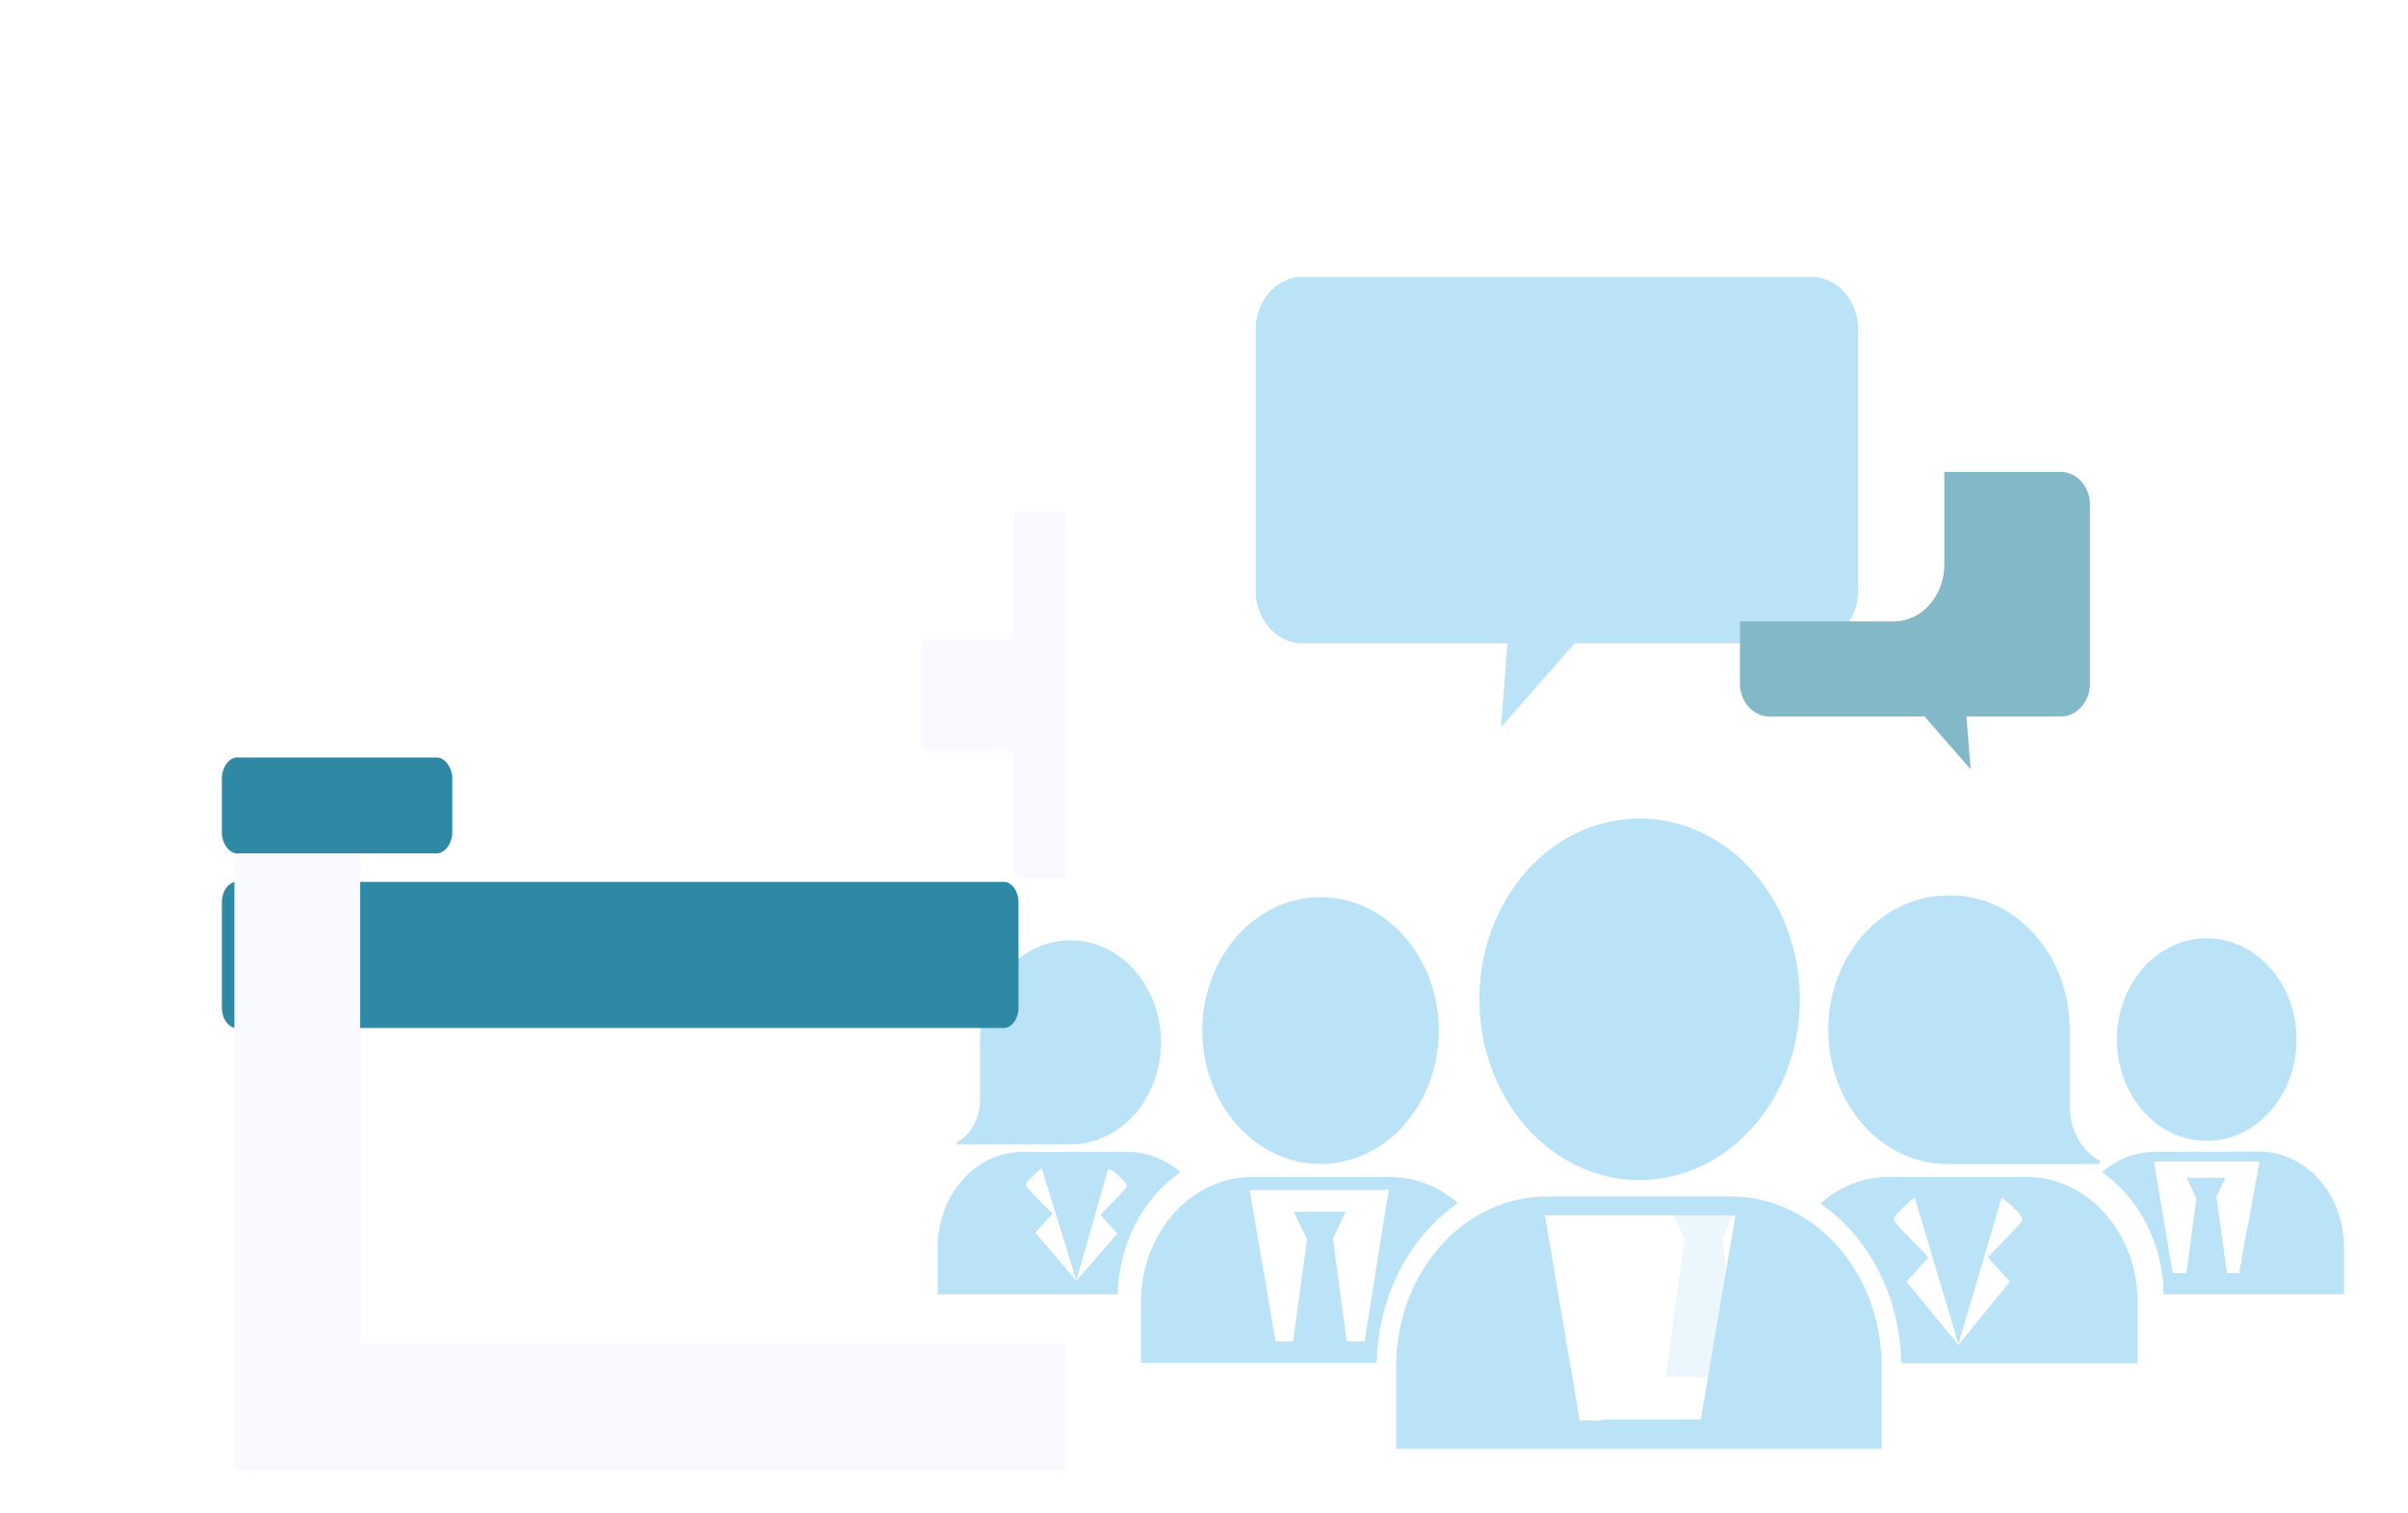 <svg width="113" height="71" viewBox="0 0 113 71" fill="none" xmlns="http://www.w3.org/2000/svg">
<g opacity="0.6" clip-path="url(#clip0_160_821)" filter="url(#filter0_dii_160_821)">
<path d="M62.899 19.189H73.853C74.142 19.211 74.432 19.169 74.706 19.065C74.98 18.96 75.234 18.796 75.451 18.581C75.669 18.366 75.847 18.105 75.975 17.812C76.103 17.519 76.178 17.201 76.197 16.875V4.314C76.178 3.988 76.103 3.67 75.975 3.377C75.847 3.084 75.669 2.823 75.451 2.608C75.234 2.393 74.98 2.228 74.706 2.124C74.432 2.02 74.142 1.978 73.853 2H50.253C49.672 1.96 49.102 2.181 48.665 2.614C48.229 3.048 47.963 3.659 47.925 4.314V16.875C47.963 17.529 48.229 18.141 48.665 18.574C49.102 19.008 49.672 19.229 50.253 19.189H59.742L59.433 23.137L62.899 19.189Z" fill="#8ED0F4"/>
<g filter="url(#filter1_dii_160_821)">
<path d="M84.075 23.193V14.58C84.045 14.172 83.876 13.794 83.602 13.526C83.328 13.258 82.972 13.122 82.61 13.148H77.239V17.683C77.193 18.385 76.904 19.038 76.435 19.502C75.966 19.966 75.355 20.203 74.732 20.163H67.652V23.193C67.681 23.6 67.851 23.979 68.125 24.247C68.399 24.515 68.755 24.65 69.117 24.625H76.311L78.475 27.104L78.28 24.625H82.61C82.972 24.65 83.328 24.515 83.602 24.247C83.876 23.979 84.045 23.6 84.075 23.193Z" fill="#2F88A4"/>
</g>
<path d="M45.419 37.368C45.419 38.61 45.746 39.823 46.359 40.855C46.972 41.886 47.843 42.688 48.861 43.16C49.878 43.632 50.998 43.752 52.076 43.504C53.154 43.256 54.143 42.653 54.917 41.769C55.69 40.886 56.214 39.764 56.42 38.544C56.627 37.325 56.508 36.063 56.078 34.92C55.648 33.777 54.926 32.804 54.005 32.125C53.084 31.446 52.004 31.091 50.904 31.106C49.443 31.125 48.048 31.794 47.022 32.966C45.995 34.138 45.419 35.72 45.419 37.368Z" fill="#8ED0F4"/>
<path d="M77.678 44.237C76.499 44.222 75.35 44.663 74.423 45.485C75.564 46.272 76.51 47.371 77.173 48.681C77.836 49.992 78.195 51.469 78.215 52.978H89.316V50.095C89.311 48.539 88.761 47.049 87.784 45.951C86.808 44.853 85.486 44.237 84.107 44.237H77.678ZM82.268 48.02L83.31 49.158L80.901 52.115L78.476 49.158L79.517 48.02C79.517 48.02 77.971 46.44 77.89 46.293C77.808 46.147 78.85 45.228 78.85 45.228L80.901 52.115L82.935 45.228C82.935 45.228 84.01 46.055 83.879 46.293C83.749 46.532 82.268 48.001 82.268 48.001V48.02Z" fill="#8ED0F4"/>
<path d="M42.538 50.095V52.96H53.606C53.634 51.451 53.998 49.974 54.663 48.666C55.329 47.356 56.275 46.257 57.414 45.467C56.484 44.653 55.337 44.219 54.159 44.237H47.763C46.383 44.237 45.059 44.853 44.08 45.95C43.101 47.048 42.547 48.538 42.538 50.095ZM53.931 44.843H54.159L52.971 51.931H52.19L51.555 47.157L52.174 45.853H49.7L50.334 47.157L49.683 51.931H48.902L47.649 44.861H53.834L53.931 44.843Z" fill="#8ED0F4"/>
<path d="M51.62 47.175L52.255 51.95H53.036L54.159 44.861H47.648L48.853 51.95H49.618L50.269 47.175L49.634 45.871H52.157L51.538 47.175H51.62Z" fill="white"/>
<path d="M58.423 35.882C58.42 37.561 58.859 39.204 59.684 40.602C60.509 42 61.683 43.09 63.058 43.735C64.433 44.379 65.946 44.549 67.406 44.222C68.866 43.895 70.207 43.087 71.26 41.899C72.313 40.712 73.029 39.198 73.319 37.551C73.609 35.903 73.458 34.196 72.887 32.645C72.316 31.094 71.35 29.769 70.111 28.838C68.871 27.907 67.415 27.412 65.927 27.416C63.937 27.416 62.028 28.308 60.621 29.896C59.214 31.483 58.423 33.636 58.423 35.882Z" fill="#8ED0F4"/>
<path d="M65.08 49.177L64.218 47.414L65.08 49.177Z" fill="#8ED0F4"/>
<path d="M61.581 45.154C59.708 45.154 57.911 45.994 56.586 47.489C55.261 48.983 54.517 51.011 54.517 53.124V57.091H77.304V53.124C77.304 51.017 76.564 48.995 75.246 47.502C73.929 46.008 72.14 45.164 70.272 45.154H61.581ZM68.808 55.622H63.127L61.5 46.036H61.972H69.849H70.338L68.808 55.622Z" fill="#8ED0F4"/>
<path d="M66.822 49.178L67.685 55.623H68.808L70.436 46.074H69.947H61.988H61.516L63.144 55.66H64.185L65.064 49.215L64.202 47.378H67.62L66.773 49.215L66.822 49.178Z" fill="white"/>
<g filter="url(#filter2_dii_160_821)">
<path d="M64.169 55.623H67.685L66.822 49.177H66.789L67.636 47.414H64.218L65.08 49.177H65.048L64.169 55.623Z" fill="#8ED0F4" fill-opacity="0.3" shape-rendering="crispEdges"/>
</g>
<path d="M83.879 46.276C84.01 46.037 82.935 45.211 82.935 45.211L80.901 52.097L83.31 49.141L82.268 48.002C82.268 48.002 83.814 46.423 83.879 46.276Z" fill="white"/>
<path d="M80.901 52.097L78.85 45.211C78.85 45.211 77.776 46.037 77.89 46.276C78.004 46.515 79.517 48.002 79.517 48.002L78.476 49.141L80.901 52.097Z" fill="white"/>
<path d="M80.201 31.033C78.72 31.087 77.319 31.802 76.306 33.021C75.293 34.24 74.75 35.864 74.797 37.534C74.845 39.205 75.478 40.785 76.559 41.929C77.64 43.072 79.078 43.684 80.559 43.631H87.542V43.484C87.102 43.243 86.735 42.862 86.483 42.39C86.232 41.917 86.108 41.372 86.126 40.821V37.442V37.332C86.127 36.471 85.972 35.62 85.67 34.829C85.369 34.039 84.927 33.326 84.371 32.736C83.816 32.146 83.16 31.69 82.442 31.397C81.725 31.105 80.962 30.981 80.201 31.033Z" fill="#8ED0F4"/>
<path d="M33 47.56V49.746H41.447C41.478 48.59 41.763 47.46 42.278 46.46C42.792 45.46 43.519 44.62 44.393 44.016C43.69 43.401 42.826 43.065 41.936 43.061H37.053C36.524 43.051 35.998 43.161 35.507 43.382C35.015 43.604 34.568 43.934 34.191 44.353C33.814 44.771 33.514 45.271 33.31 45.821C33.105 46.372 33 46.963 33 47.56ZM37.883 43.888L39.511 49.158L41.138 43.888C41.138 43.888 41.968 44.512 41.87 44.696C41.773 44.879 40.633 46.018 40.633 46.018L41.431 46.899L39.511 49.103L37.59 46.844L38.404 45.963C38.404 45.963 37.215 44.751 37.15 44.64C37.085 44.53 37.883 43.832 37.883 43.832V43.888Z" fill="#8ED0F4"/>
<path d="M39.51 49.104L37.883 43.834C37.883 43.834 37.069 44.458 37.15 44.642C37.232 44.826 38.404 45.964 38.404 45.964L37.59 46.846L39.51 49.104Z" fill="white"/>
<path d="M41.74 44.642C41.838 44.458 41.008 43.834 41.008 43.834L39.51 49.104L41.301 46.846L40.503 45.964C40.503 45.964 41.691 44.752 41.74 44.642Z" fill="white"/>
<path d="M34.986 40.564C35 40.985 34.906 41.401 34.715 41.762C34.525 42.124 34.246 42.416 33.912 42.603V42.713H39.234C40.074 42.713 40.895 42.432 41.594 41.905C42.293 41.379 42.837 40.63 43.159 39.754C43.48 38.878 43.564 37.915 43.4 36.985C43.236 36.055 42.832 35.201 42.238 34.531C41.644 33.861 40.887 33.404 40.063 33.219C39.239 33.034 38.385 33.129 37.608 33.492C36.832 33.855 36.169 34.469 35.702 35.257C35.235 36.045 34.986 36.972 34.986 37.92V40.564Z" fill="#8ED0F4"/>
<path d="M90.097 43.061C89.207 43.065 88.343 43.401 87.639 44.016C88.508 44.621 89.229 45.463 89.735 46.464C90.242 47.465 90.517 48.593 90.536 49.746H99V47.542C99 46.349 98.58 45.205 97.832 44.361C97.084 43.517 96.07 43.043 95.012 43.043L90.097 43.061ZM94.068 48.754H93.515L93.027 45.247L93.499 44.273H91.594L92.05 45.247L91.594 48.754H91.025L90.146 43.52H95.029L94.068 48.754Z" fill="#8ED0F4"/>
<path d="M88.339 37.791C88.339 38.732 88.586 39.652 89.049 40.434C89.513 41.216 90.171 41.826 90.941 42.186C91.712 42.546 92.559 42.64 93.377 42.456C94.195 42.273 94.946 41.82 95.535 41.155C96.125 40.489 96.526 39.642 96.689 38.719C96.852 37.797 96.768 36.84 96.449 35.971C96.13 35.102 95.59 34.359 94.896 33.837C94.203 33.314 93.388 33.035 92.554 33.035C92.001 33.035 91.453 33.158 90.941 33.397C90.43 33.636 89.965 33.987 89.574 34.428C89.182 34.87 88.872 35.394 88.66 35.971C88.448 36.548 88.339 37.167 88.339 37.791Z" fill="#8ED0F4"/>
<path d="M93.027 45.248L93.515 48.755H94.068L94.963 43.522H90.081L90.96 48.755H91.594L92.066 45.248L91.594 44.238H93.45L92.978 45.211L93.027 45.248Z" fill="white"/>
</g>
<g clip-path="url(#clip1_160_821)">
<g filter="url(#filter3_dii_160_821)">
<path d="M36.767 30.211H40.059C40.119 30.211 40.177 30.178 40.22 30.119C40.262 30.059 40.286 29.979 40.286 29.895V24.505C40.28 24.462 40.281 24.417 40.289 24.374C40.297 24.332 40.312 24.292 40.333 24.258C40.353 24.224 40.379 24.197 40.408 24.179C40.437 24.161 40.468 24.151 40.5 24.152H44.38C44.441 24.152 44.499 24.119 44.541 24.06C44.584 24 44.608 23.92 44.608 23.836V19.301C44.608 19.261 44.602 19.22 44.59 19.183C44.579 19.146 44.562 19.112 44.541 19.084C44.519 19.056 44.494 19.035 44.467 19.021C44.439 19.007 44.41 19.001 44.38 19.004H40.5C40.444 19.004 40.389 18.973 40.349 18.917C40.309 18.861 40.286 18.785 40.286 18.706V13.298C40.286 13.257 40.28 13.217 40.269 13.18C40.257 13.142 40.24 13.109 40.219 13.081C40.198 13.053 40.172 13.031 40.145 13.018C40.117 13.004 40.088 12.998 40.059 13.001H36.767C36.709 13 36.653 13.031 36.611 13.086C36.569 13.142 36.543 13.217 36.54 13.298V18.706C36.54 18.785 36.517 18.861 36.477 18.917C36.437 18.973 36.383 19.004 36.326 19.004H32.446C32.388 19.004 32.332 19.035 32.289 19.09C32.247 19.145 32.222 19.221 32.218 19.301V23.892C32.221 23.974 32.246 24.052 32.288 24.11C32.33 24.169 32.386 24.204 32.446 24.208H36.326C36.383 24.208 36.437 24.239 36.477 24.295C36.517 24.351 36.54 24.427 36.54 24.505V29.895C36.543 29.978 36.568 30.055 36.61 30.114C36.652 30.172 36.708 30.207 36.767 30.211Z" fill="#F9FAFF"/>
</g>
<g filter="url(#filter4_dii_160_821)">
<path d="M44.099 43.389H8.108C7.724 43.389 7.412 43.821 7.412 44.355V49.281C7.412 49.814 7.724 50.247 8.108 50.247H44.099C44.483 50.247 44.795 49.814 44.795 49.281V44.355C44.795 43.821 44.483 43.389 44.099 43.389Z" fill="#2F88A4"/>
</g>
<g filter="url(#filter5_dii_160_821)">
<path d="M46.949 68.983H49.09C49.331 68.983 49.563 68.85 49.733 68.612C49.904 68.376 50 68.054 50 67.719V36.122C49.996 35.789 49.899 35.47 49.73 35.234C49.56 34.998 49.33 34.863 49.09 34.859H46.949C46.709 34.863 46.48 34.998 46.31 35.234C46.14 35.47 46.043 35.789 46.039 36.122V52.032H5.9V26.774C5.923 26.474 5.86 26.173 5.725 25.937C5.59 25.7 5.393 25.547 5.178 25.51H0.709C0.496 25.552 0.303 25.707 0.17 25.942C0.038 26.178 -0.023 26.476 -0 26.774V67.663C-0.023 67.96 0.038 68.258 0.17 68.494C0.303 68.73 0.496 68.885 0.709 68.927H5.231C5.447 68.89 5.643 68.736 5.778 68.5C5.914 68.264 5.976 67.963 5.954 67.663V57.998H46.093V67.719C46.093 68.042 46.181 68.352 46.34 68.587C46.499 68.822 46.717 68.964 46.949 68.983Z" fill="#F9FAFF"/>
</g>
<g filter="url(#filter6_dii_160_821)">
<path d="M8.242 37.552C8.047 37.52 7.851 37.596 7.696 37.763C7.541 37.929 7.439 38.174 7.412 38.444V41.158C7.439 41.428 7.541 41.672 7.696 41.839C7.851 42.006 8.047 42.082 8.242 42.05H17.393C17.588 42.077 17.782 41.999 17.936 41.833C18.09 41.667 18.193 41.426 18.223 41.158V38.444C18.193 38.176 18.09 37.934 17.936 37.769C17.782 37.602 17.588 37.525 17.393 37.552H8.242Z" fill="#2F88A4"/>
</g>
</g>
<defs>
<filter id="filter0_dii_160_821" x="24" y="-7" width="90" height="80" filterUnits="userSpaceOnUse" color-interpolation-filters="sRGB">
<feFlood flood-opacity="0" result="BackgroundImageFix"/>
<feColorMatrix in="SourceAlpha" type="matrix" values="0 0 0 0 0 0 0 0 0 0 0 0 0 0 0 0 0 0 127 0" result="hardAlpha"/>
<feOffset dx="6" dy="6"/>
<feGaussianBlur stdDeviation="4"/>
<feComposite in2="hardAlpha" operator="out"/>
<feColorMatrix type="matrix" values="0 0 0 0 0.184 0 0 0 0 0.533 0 0 0 0 0.643 0 0 0 0.3 0"/>
<feBlend mode="normal" in2="BackgroundImageFix" result="effect1_dropShadow_160_821"/>
<feBlend mode="normal" in="SourceGraphic" in2="effect1_dropShadow_160_821" result="shape"/>
<feColorMatrix in="SourceAlpha" type="matrix" values="0 0 0 0 0 0 0 0 0 0 0 0 0 0 0 0 0 0 127 0" result="hardAlpha"/>
<feOffset dx="-10" dy="-11"/>
<feGaussianBlur stdDeviation="4.5"/>
<feComposite in2="hardAlpha" operator="arithmetic" k2="-1" k3="1"/>
<feColorMatrix type="matrix" values="0 0 0 0 0.184 0 0 0 0 0.533 0 0 0 0 0.643 0 0 0 0.5 0"/>
<feBlend mode="normal" in2="shape" result="effect2_innerShadow_160_821"/>
<feColorMatrix in="SourceAlpha" type="matrix" values="0 0 0 0 0 0 0 0 0 0 0 0 0 0 0 0 0 0 127 0" result="hardAlpha"/>
<feOffset dx="15" dy="16"/>
<feGaussianBlur stdDeviation="9.5"/>
<feComposite in2="hardAlpha" operator="arithmetic" k2="-1" k3="1"/>
<feColorMatrix type="matrix" values="0 0 0 0 0.184 0 0 0 0 0.533 0 0 0 0 0.643 0 0 0 0.4 0"/>
<feBlend mode="normal" in2="effect2_innerShadow_160_821" result="effect3_innerShadow_160_821"/>
</filter>
<filter id="filter1_dii_160_821" x="65.652" y="5.145" width="32.423" height="35.959" filterUnits="userSpaceOnUse" color-interpolation-filters="sRGB">
<feFlood flood-opacity="0" result="BackgroundImageFix"/>
<feColorMatrix in="SourceAlpha" type="matrix" values="0 0 0 0 0 0 0 0 0 0 0 0 0 0 0 0 0 0 127 0" result="hardAlpha"/>
<feOffset dx="6" dy="6"/>
<feGaussianBlur stdDeviation="4"/>
<feComposite in2="hardAlpha" operator="out"/>
<feColorMatrix type="matrix" values="0 0 0 0 0.557 0 0 0 0 0.816 0 0 0 0 0.957 0 0 0 0.4 0"/>
<feBlend mode="normal" in2="BackgroundImageFix" result="effect1_dropShadow_160_821"/>
<feBlend mode="normal" in="SourceGraphic" in2="effect1_dropShadow_160_821" result="shape"/>
<feColorMatrix in="SourceAlpha" type="matrix" values="0 0 0 0 0 0 0 0 0 0 0 0 0 0 0 0 0 0 127 0" result="hardAlpha"/>
<feOffset dx="-1" dy="-13"/>
<feGaussianBlur stdDeviation="4"/>
<feComposite in2="hardAlpha" operator="arithmetic" k2="-1" k3="1"/>
<feColorMatrix type="matrix" values="0 0 0 0 0.557 0 0 0 0 0.816 0 0 0 0 0.957 0 0 0 1 0"/>
<feBlend mode="normal" in2="shape" result="effect2_innerShadow_160_821"/>
<feColorMatrix in="SourceAlpha" type="matrix" values="0 0 0 0 0 0 0 0 0 0 0 0 0 0 0 0 0 0 127 0" result="hardAlpha"/>
<feOffset dx="-2" dy="5"/>
<feGaussianBlur stdDeviation="6.5"/>
<feComposite in2="hardAlpha" operator="arithmetic" k2="-1" k3="1"/>
<feColorMatrix type="matrix" values="0 0 0 0 0.2 0 0 0 0 0.239 0 0 0 0 0.259 0 0 0 1 0"/>
<feBlend mode="normal" in2="effect2_innerShadow_160_821" result="effect3_innerShadow_160_821"/>
</filter>
<filter id="filter2_dii_160_821" x="62.169" y="39.414" width="19.516" height="30.209" filterUnits="userSpaceOnUse" color-interpolation-filters="sRGB">
<feFlood flood-opacity="0" result="BackgroundImageFix"/>
<feColorMatrix in="SourceAlpha" type="matrix" values="0 0 0 0 0 0 0 0 0 0 0 0 0 0 0 0 0 0 127 0" result="hardAlpha"/>
<feOffset dx="6" dy="6"/>
<feGaussianBlur stdDeviation="4"/>
<feComposite in2="hardAlpha" operator="out"/>
<feColorMatrix type="matrix" values="0 0 0 0 0.557 0 0 0 0 0.816 0 0 0 0 0.957 0 0 0 0.4 0"/>
<feBlend mode="normal" in2="BackgroundImageFix" result="effect1_dropShadow_160_821"/>
<feBlend mode="normal" in="SourceGraphic" in2="effect1_dropShadow_160_821" result="shape"/>
<feColorMatrix in="SourceAlpha" type="matrix" values="0 0 0 0 0 0 0 0 0 0 0 0 0 0 0 0 0 0 127 0" result="hardAlpha"/>
<feOffset dx="-1" dy="-13"/>
<feGaussianBlur stdDeviation="4"/>
<feComposite in2="hardAlpha" operator="arithmetic" k2="-1" k3="1"/>
<feColorMatrix type="matrix" values="0 0 0 0 0.184 0 0 0 0 0.533 0 0 0 0 0.643 0 0 0 1 0"/>
<feBlend mode="normal" in2="shape" result="effect2_innerShadow_160_821"/>
<feColorMatrix in="SourceAlpha" type="matrix" values="0 0 0 0 0 0 0 0 0 0 0 0 0 0 0 0 0 0 127 0" result="hardAlpha"/>
<feOffset dx="-2" dy="5"/>
<feGaussianBlur stdDeviation="6.5"/>
<feComposite in2="hardAlpha" operator="arithmetic" k2="-1" k3="1"/>
<feColorMatrix type="matrix" values="0 0 0 0 0.184 0 0 0 0 0.533 0 0 0 0 0.643 0 0 0 1 0"/>
<feBlend mode="normal" in2="effect2_innerShadow_160_821" result="effect3_innerShadow_160_821"/>
</filter>
<filter id="filter3_dii_160_821" x="23.218" y="4" width="36.39" height="42.211" filterUnits="userSpaceOnUse" color-interpolation-filters="sRGB">
<feFlood flood-opacity="0" result="BackgroundImageFix"/>
<feColorMatrix in="SourceAlpha" type="matrix" values="0 0 0 0 0 0 0 0 0 0 0 0 0 0 0 0 0 0 127 0" result="hardAlpha"/>
<feOffset dx="6" dy="6"/>
<feGaussianBlur stdDeviation="4"/>
<feComposite in2="hardAlpha" operator="out"/>
<feColorMatrix type="matrix" values="0 0 0 0 0.184 0 0 0 0 0.533 0 0 0 0 0.643 0 0 0 0.3 0"/>
<feBlend mode="normal" in2="BackgroundImageFix" result="effect1_dropShadow_160_821"/>
<feBlend mode="normal" in="SourceGraphic" in2="effect1_dropShadow_160_821" result="shape"/>
<feColorMatrix in="SourceAlpha" type="matrix" values="0 0 0 0 0 0 0 0 0 0 0 0 0 0 0 0 0 0 127 0" result="hardAlpha"/>
<feOffset dx="-10" dy="-11"/>
<feGaussianBlur stdDeviation="4.5"/>
<feComposite in2="hardAlpha" operator="arithmetic" k2="-1" k3="1"/>
<feColorMatrix type="matrix" values="0 0 0 0 0.184 0 0 0 0 0.533 0 0 0 0 0.643 0 0 0 0.5 0"/>
<feBlend mode="normal" in2="shape" result="effect2_innerShadow_160_821"/>
<feColorMatrix in="SourceAlpha" type="matrix" values="0 0 0 0 0 0 0 0 0 0 0 0 0 0 0 0 0 0 127 0" result="hardAlpha"/>
<feOffset dx="15" dy="16"/>
<feGaussianBlur stdDeviation="9.5"/>
<feComposite in2="hardAlpha" operator="arithmetic" k2="-1" k3="1"/>
<feColorMatrix type="matrix" values="0 0 0 0 0.557 0 0 0 0 0.816 0 0 0 0 0.957 0 0 0 0.4 0"/>
<feBlend mode="normal" in2="effect2_innerShadow_160_821" result="effect3_innerShadow_160_821"/>
</filter>
<filter id="filter4_dii_160_821" x="5.412" y="35.389" width="53.383" height="28.857" filterUnits="userSpaceOnUse" color-interpolation-filters="sRGB">
<feFlood flood-opacity="0" result="BackgroundImageFix"/>
<feColorMatrix in="SourceAlpha" type="matrix" values="0 0 0 0 0 0 0 0 0 0 0 0 0 0 0 0 0 0 127 0" result="hardAlpha"/>
<feOffset dx="6" dy="6"/>
<feGaussianBlur stdDeviation="4"/>
<feComposite in2="hardAlpha" operator="out"/>
<feColorMatrix type="matrix" values="0 0 0 0 0.557 0 0 0 0 0.816 0 0 0 0 0.957 0 0 0 0.4 0"/>
<feBlend mode="normal" in2="BackgroundImageFix" result="effect1_dropShadow_160_821"/>
<feBlend mode="normal" in="SourceGraphic" in2="effect1_dropShadow_160_821" result="shape"/>
<feColorMatrix in="SourceAlpha" type="matrix" values="0 0 0 0 0 0 0 0 0 0 0 0 0 0 0 0 0 0 127 0" result="hardAlpha"/>
<feOffset dx="-1" dy="-13"/>
<feGaussianBlur stdDeviation="4"/>
<feComposite in2="hardAlpha" operator="arithmetic" k2="-1" k3="1"/>
<feColorMatrix type="matrix" values="0 0 0 0 0.557 0 0 0 0 0.816 0 0 0 0 0.957 0 0 0 1 0"/>
<feBlend mode="normal" in2="shape" result="effect2_innerShadow_160_821"/>
<feColorMatrix in="SourceAlpha" type="matrix" values="0 0 0 0 0 0 0 0 0 0 0 0 0 0 0 0 0 0 127 0" result="hardAlpha"/>
<feOffset dx="-2" dy="5"/>
<feGaussianBlur stdDeviation="6.5"/>
<feComposite in2="hardAlpha" operator="arithmetic" k2="-1" k3="1"/>
<feColorMatrix type="matrix" values="0 0 0 0 0.184 0 0 0 0 0.533 0 0 0 0 0.643 0 0 0 1 0"/>
<feBlend mode="normal" in2="effect2_innerShadow_160_821" result="effect3_innerShadow_160_821"/>
</filter>
<filter id="filter5_dii_160_821" x="-9.005" y="16.51" width="74.005" height="68.473" filterUnits="userSpaceOnUse" color-interpolation-filters="sRGB">
<feFlood flood-opacity="0" result="BackgroundImageFix"/>
<feColorMatrix in="SourceAlpha" type="matrix" values="0 0 0 0 0 0 0 0 0 0 0 0 0 0 0 0 0 0 127 0" result="hardAlpha"/>
<feOffset dx="6" dy="6"/>
<feGaussianBlur stdDeviation="4"/>
<feComposite in2="hardAlpha" operator="out"/>
<feColorMatrix type="matrix" values="0 0 0 0 0.184 0 0 0 0 0.533 0 0 0 0 0.643 0 0 0 0.3 0"/>
<feBlend mode="normal" in2="BackgroundImageFix" result="effect1_dropShadow_160_821"/>
<feBlend mode="normal" in="SourceGraphic" in2="effect1_dropShadow_160_821" result="shape"/>
<feColorMatrix in="SourceAlpha" type="matrix" values="0 0 0 0 0 0 0 0 0 0 0 0 0 0 0 0 0 0 127 0" result="hardAlpha"/>
<feOffset dx="-10" dy="-11"/>
<feGaussianBlur stdDeviation="4.5"/>
<feComposite in2="hardAlpha" operator="arithmetic" k2="-1" k3="1"/>
<feColorMatrix type="matrix" values="0 0 0 0 0.184 0 0 0 0 0.533 0 0 0 0 0.643 0 0 0 0.5 0"/>
<feBlend mode="normal" in2="shape" result="effect2_innerShadow_160_821"/>
<feColorMatrix in="SourceAlpha" type="matrix" values="0 0 0 0 0 0 0 0 0 0 0 0 0 0 0 0 0 0 127 0" result="hardAlpha"/>
<feOffset dx="15" dy="16"/>
<feGaussianBlur stdDeviation="9.5"/>
<feComposite in2="hardAlpha" operator="arithmetic" k2="-1" k3="1"/>
<feColorMatrix type="matrix" values="0 0 0 0 0.557 0 0 0 0 0.816 0 0 0 0 0.957 0 0 0 0.4 0"/>
<feBlend mode="normal" in2="effect2_innerShadow_160_821" result="effect3_innerShadow_160_821"/>
</filter>
<filter id="filter6_dii_160_821" x="5.412" y="35.545" width="26.811" height="20.512" filterUnits="userSpaceOnUse" color-interpolation-filters="sRGB">
<feFlood flood-opacity="0" result="BackgroundImageFix"/>
<feColorMatrix in="SourceAlpha" type="matrix" values="0 0 0 0 0 0 0 0 0 0 0 0 0 0 0 0 0 0 127 0" result="hardAlpha"/>
<feOffset dx="6" dy="6"/>
<feGaussianBlur stdDeviation="4"/>
<feComposite in2="hardAlpha" operator="out"/>
<feColorMatrix type="matrix" values="0 0 0 0 0.184 0 0 0 0 0.533 0 0 0 0 0.643 0 0 0 0.4 0"/>
<feBlend mode="normal" in2="BackgroundImageFix" result="effect1_dropShadow_160_821"/>
<feBlend mode="normal" in="SourceGraphic" in2="effect1_dropShadow_160_821" result="shape"/>
<feColorMatrix in="SourceAlpha" type="matrix" values="0 0 0 0 0 0 0 0 0 0 0 0 0 0 0 0 0 0 127 0" result="hardAlpha"/>
<feOffset dx="-1" dy="-13"/>
<feGaussianBlur stdDeviation="4"/>
<feComposite in2="hardAlpha" operator="arithmetic" k2="-1" k3="1"/>
<feColorMatrix type="matrix" values="0 0 0 0 0.184 0 0 0 0 0.533 0 0 0 0 0.643 0 0 0 1 0"/>
<feBlend mode="normal" in2="shape" result="effect2_innerShadow_160_821"/>
<feColorMatrix in="SourceAlpha" type="matrix" values="0 0 0 0 0 0 0 0 0 0 0 0 0 0 0 0 0 0 127 0" result="hardAlpha"/>
<feOffset dx="-2" dy="5"/>
<feGaussianBlur stdDeviation="6.5"/>
<feComposite in2="hardAlpha" operator="arithmetic" k2="-1" k3="1"/>
<feColorMatrix type="matrix" values="0 0 0 0 0.976 0 0 0 0 0.98 0 0 0 0 1 0 0 0 1 0"/>
<feBlend mode="normal" in2="effect2_innerShadow_160_821" result="effect3_innerShadow_160_821"/>
</filter>
<clipPath id="clip0_160_821">
<rect width="66" height="55" fill="white" transform="translate(33 2)"/>
</clipPath>
<clipPath id="clip1_160_821">
<rect width="50" height="56" fill="white" transform="translate(0 13)"/>
</clipPath>
</defs>
</svg>
